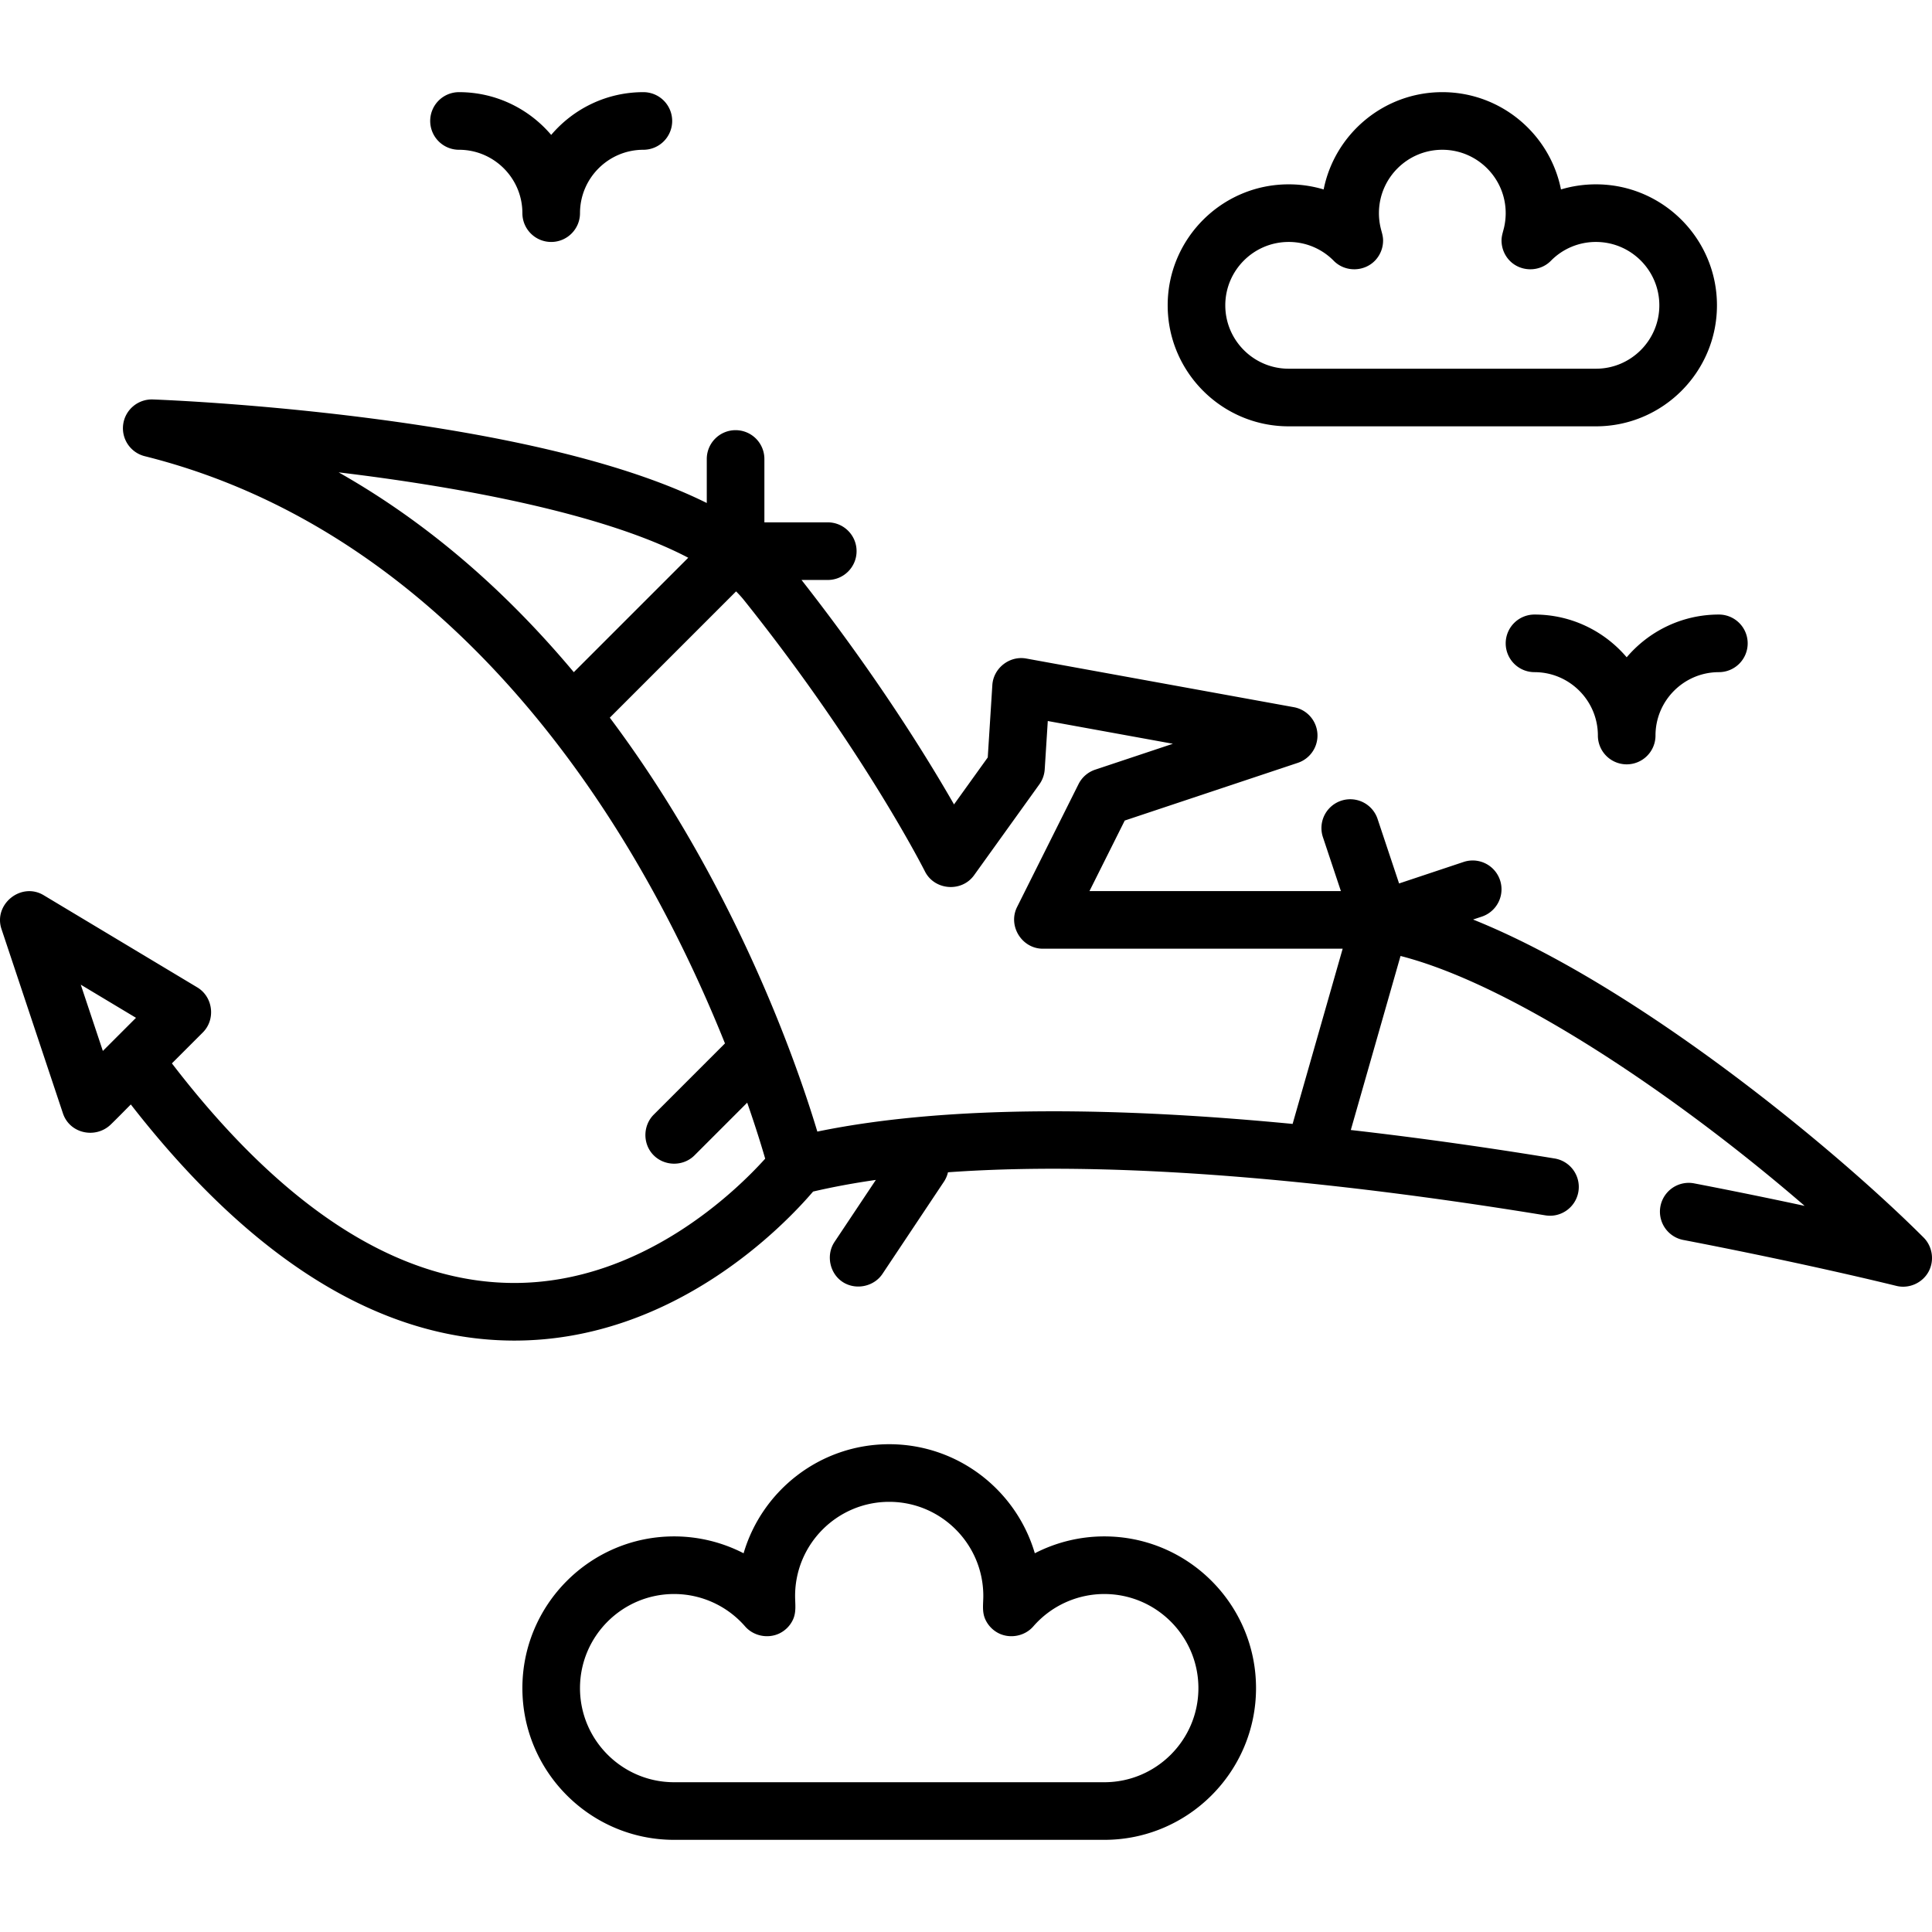 <svg xmlns="http://www.w3.org/2000/svg" viewBox="0 0 511.999 511.999"><path d="M509.778 327.962c-23.568-23.568-75.981-66.873-119.402-84.276l2.411-.804a7.635 7.635 0 0 0-4.829-14.485l-17.187 5.729-5.729-17.188a7.635 7.635 0 0 0-14.485 4.829l4.793 14.381h-66.63l9.349-18.696 45.86-15.287a7.635 7.635 0 0 0-1.049-14.754l-70.915-12.894c-4.429-.806-8.7 2.539-8.985 7.028l-1.217 19.188-8.94 12.447c-7.079-12.354-20.495-34.076-40.411-59.483h6.954c4.216 0 7.634-3.417 7.634-7.634s-3.418-7.634-7.634-7.634H202.57v-16.796a7.634 7.634 0 0 0-7.634-7.634 7.634 7.634 0 0 0-7.634 7.634V133.3c-17.329-8.607-42.496-15.467-75.292-20.488-37.133-5.685-70.141-6.904-71.528-6.952-3.885-.128-7.283 2.693-7.829 6.563a7.633 7.633 0 0 0 5.707 8.473c64.605 16.151 106.047 66.59 129.435 106.058 10.632 17.942 18.615 35.321 24.328 49.561l-18.873 18.873c-2.78 2.78-2.964 7.371-.406 10.359 2.854 3.334 8.098 3.542 11.202.439l13.969-13.969c2.28 6.534 3.845 11.649 4.769 14.841-7.566 8.403-32.566 32.941-66.488 32.941-.187 0-.378 0-.566-.002-30.414-.245-60.74-19.828-90.173-58.192l8.194-8.194c3.457-3.458 2.719-9.431-1.47-11.945l-40.717-24.43c-5.949-3.569-13.361 2.388-11.171 8.962l16.287 48.86c1.798 5.391 8.669 6.813 12.673 2.952 1.803-1.739 3.544-3.544 5.316-5.316 32.137 41.306 66.128 62.354 101.094 62.573l.549.002c42.444 0 71.756-30.821 79.163-39.492 5.278-1.233 10.838-2.256 16.637-3.086l-10.956 16.434c-2.363 3.542-1.245 8.605 2.429 10.779 3.421 2.025 8.063 1.01 10.276-2.31l16.287-24.43a7.623 7.623 0 0 0 1.075-2.498c49.705-3.563 110.958 3.656 158.304 11.412 4.163.688 8.085-2.14 8.767-6.3a7.634 7.634 0 0 0-6.3-8.767c-16.652-2.728-35.006-5.386-54.018-7.546l13.178-46.122c30.264 7.747 74.255 37.828 107.09 66.225a1383.264 1383.264 0 0 0-29.419-5.991 7.636 7.636 0 0 0-2.884 14.994c33.445 6.433 56.364 12.14 56.592 12.196 3.348.837 6.93-.748 8.568-3.782 1.58-2.934 1.036-6.663-1.323-9.023zm-482.521-49.45l-5.854-17.563 14.636 8.782-8.782 8.781zm99.735-126.426c-11.767-10.55-24.211-19.533-37.252-26.907 32.793 3.941 70.514 11.003 92.649 22.629l-30.326 30.326c-7.964-9.513-16.333-18.215-25.071-26.048zM342.555 297.85c-44.18-4.263-90.34-5.311-125.955 2.031-4.16-13.842-15.009-45.739-35.454-80.338-6.149-10.406-12.676-20.197-19.542-29.353l33.466-33.466c.733.739 1.43 1.486 2.044 2.254 31.619 39.522 47.834 71.618 47.993 71.935 2.521 5.046 9.735 5.62 13.029 1.039l17.305-24.091a7.647 7.647 0 0 0 1.419-3.969l.813-12.815 33.156 6.029-20.592 6.863a7.637 7.637 0 0 0-4.414 3.828l-16.287 32.573c-2.496 4.99 1.26 11.048 6.828 11.048h79.456l-13.265 46.432zm-49.904 109.311a40.151 40.151 0 0 0-18.414 4.471c-4.897-16.684-20.343-28.901-38.589-28.901s-33.693 12.217-38.589 28.901a40.16 40.16 0 0 0-18.414-4.471c-22.17 0-40.208 18.038-40.208 40.208 0 22.17 18.038 40.208 40.208 40.208h114.007c22.17 0 40.208-18.038 40.208-40.208-.001-22.171-18.037-40.208-40.209-40.208zm0 65.147H178.644c-13.751 0-24.939-11.187-24.939-24.939s11.188-24.939 24.939-24.939c7.212 0 14.071 3.13 18.818 8.588 2.201 2.529 5.979 3.306 9.012 1.891a7.64 7.64 0 0 0 3.655-3.658c.955-2.035.579-4.149.579-6.311 0-13.752 11.188-24.939 24.939-24.939s24.939 11.187 24.939 24.939c0 2.1-.38 4.17.509 6.16a7.68 7.68 0 0 0 3.594 3.748c3.051 1.496 6.911.737 9.144-1.831a24.942 24.942 0 0 1 18.817-8.587c13.752 0 24.939 11.187 24.939 24.939s-11.185 24.939-24.938 24.939zM422.945 48.852c-3.188 0-6.303.461-9.269 1.353-2.929-14.683-15.916-25.783-31.448-25.783-15.531 0-28.519 11.099-31.448 25.783a32.15 32.15 0 0 0-9.269-1.353c-17.68 0-32.065 14.384-32.065 32.065 0 17.68 14.384 32.065 32.065 32.065h81.434c17.68 0 32.065-14.384 32.065-32.065 0-17.68-14.384-32.065-32.065-32.065zm-.001 48.86H341.51c-9.261 0-16.796-7.535-16.796-16.796s7.537-16.795 16.797-16.795a16.67 16.67 0 0 1 11.953 5.002c3.029 3.071 8.159 2.966 11.07-.212a7.682 7.682 0 0 0 1.996-5.386c-.034-1.075-.383-2.046-.631-3.079a16.929 16.929 0 0 1-.468-3.96c0-9.261 7.535-16.796 16.796-16.796s16.796 7.535 16.796 16.796c0 1.272-.143 2.544-.427 3.783-.251 1.092-.636 2.122-.671 3.255a7.695 7.695 0 0 0 1.996 5.386c2.904 3.185 8.046 3.278 11.07.212a16.673 16.673 0 0 1 11.953-5.002c9.261 0 16.796 7.535 16.796 16.796s-7.535 16.796-16.796 16.796zm-252.443-73.29c-9.779 0-18.544 4.406-24.43 11.331-5.886-6.925-14.651-11.331-24.43-11.331a7.634 7.634 0 0 0-7.634 7.634 7.634 7.634 0 0 0 7.634 7.634c9.261 0 16.796 7.535 16.796 16.796 0 4.217 3.418 7.634 7.634 7.634s7.634-3.417 7.634-7.634c0-9.261 7.535-16.796 16.796-16.796a7.634 7.634 0 0 0 7.634-7.634 7.634 7.634 0 0 0-7.634-7.634zM455.519 162.86c-9.779 0-18.543 4.406-24.43 11.33-5.886-6.925-14.651-11.33-24.43-11.33a7.633 7.633 0 0 0-7.634 7.634 7.633 7.633 0 0 0 7.634 7.634c9.261 0 16.796 7.535 16.796 16.796a7.633 7.633 0 0 0 7.634 7.634 7.633 7.633 0 0 0 7.634-7.634c0-9.261 7.535-16.796 16.796-16.796a7.633 7.633 0 0 0 7.634-7.634 7.633 7.633 0 0 0-7.634-7.634z"/></svg>